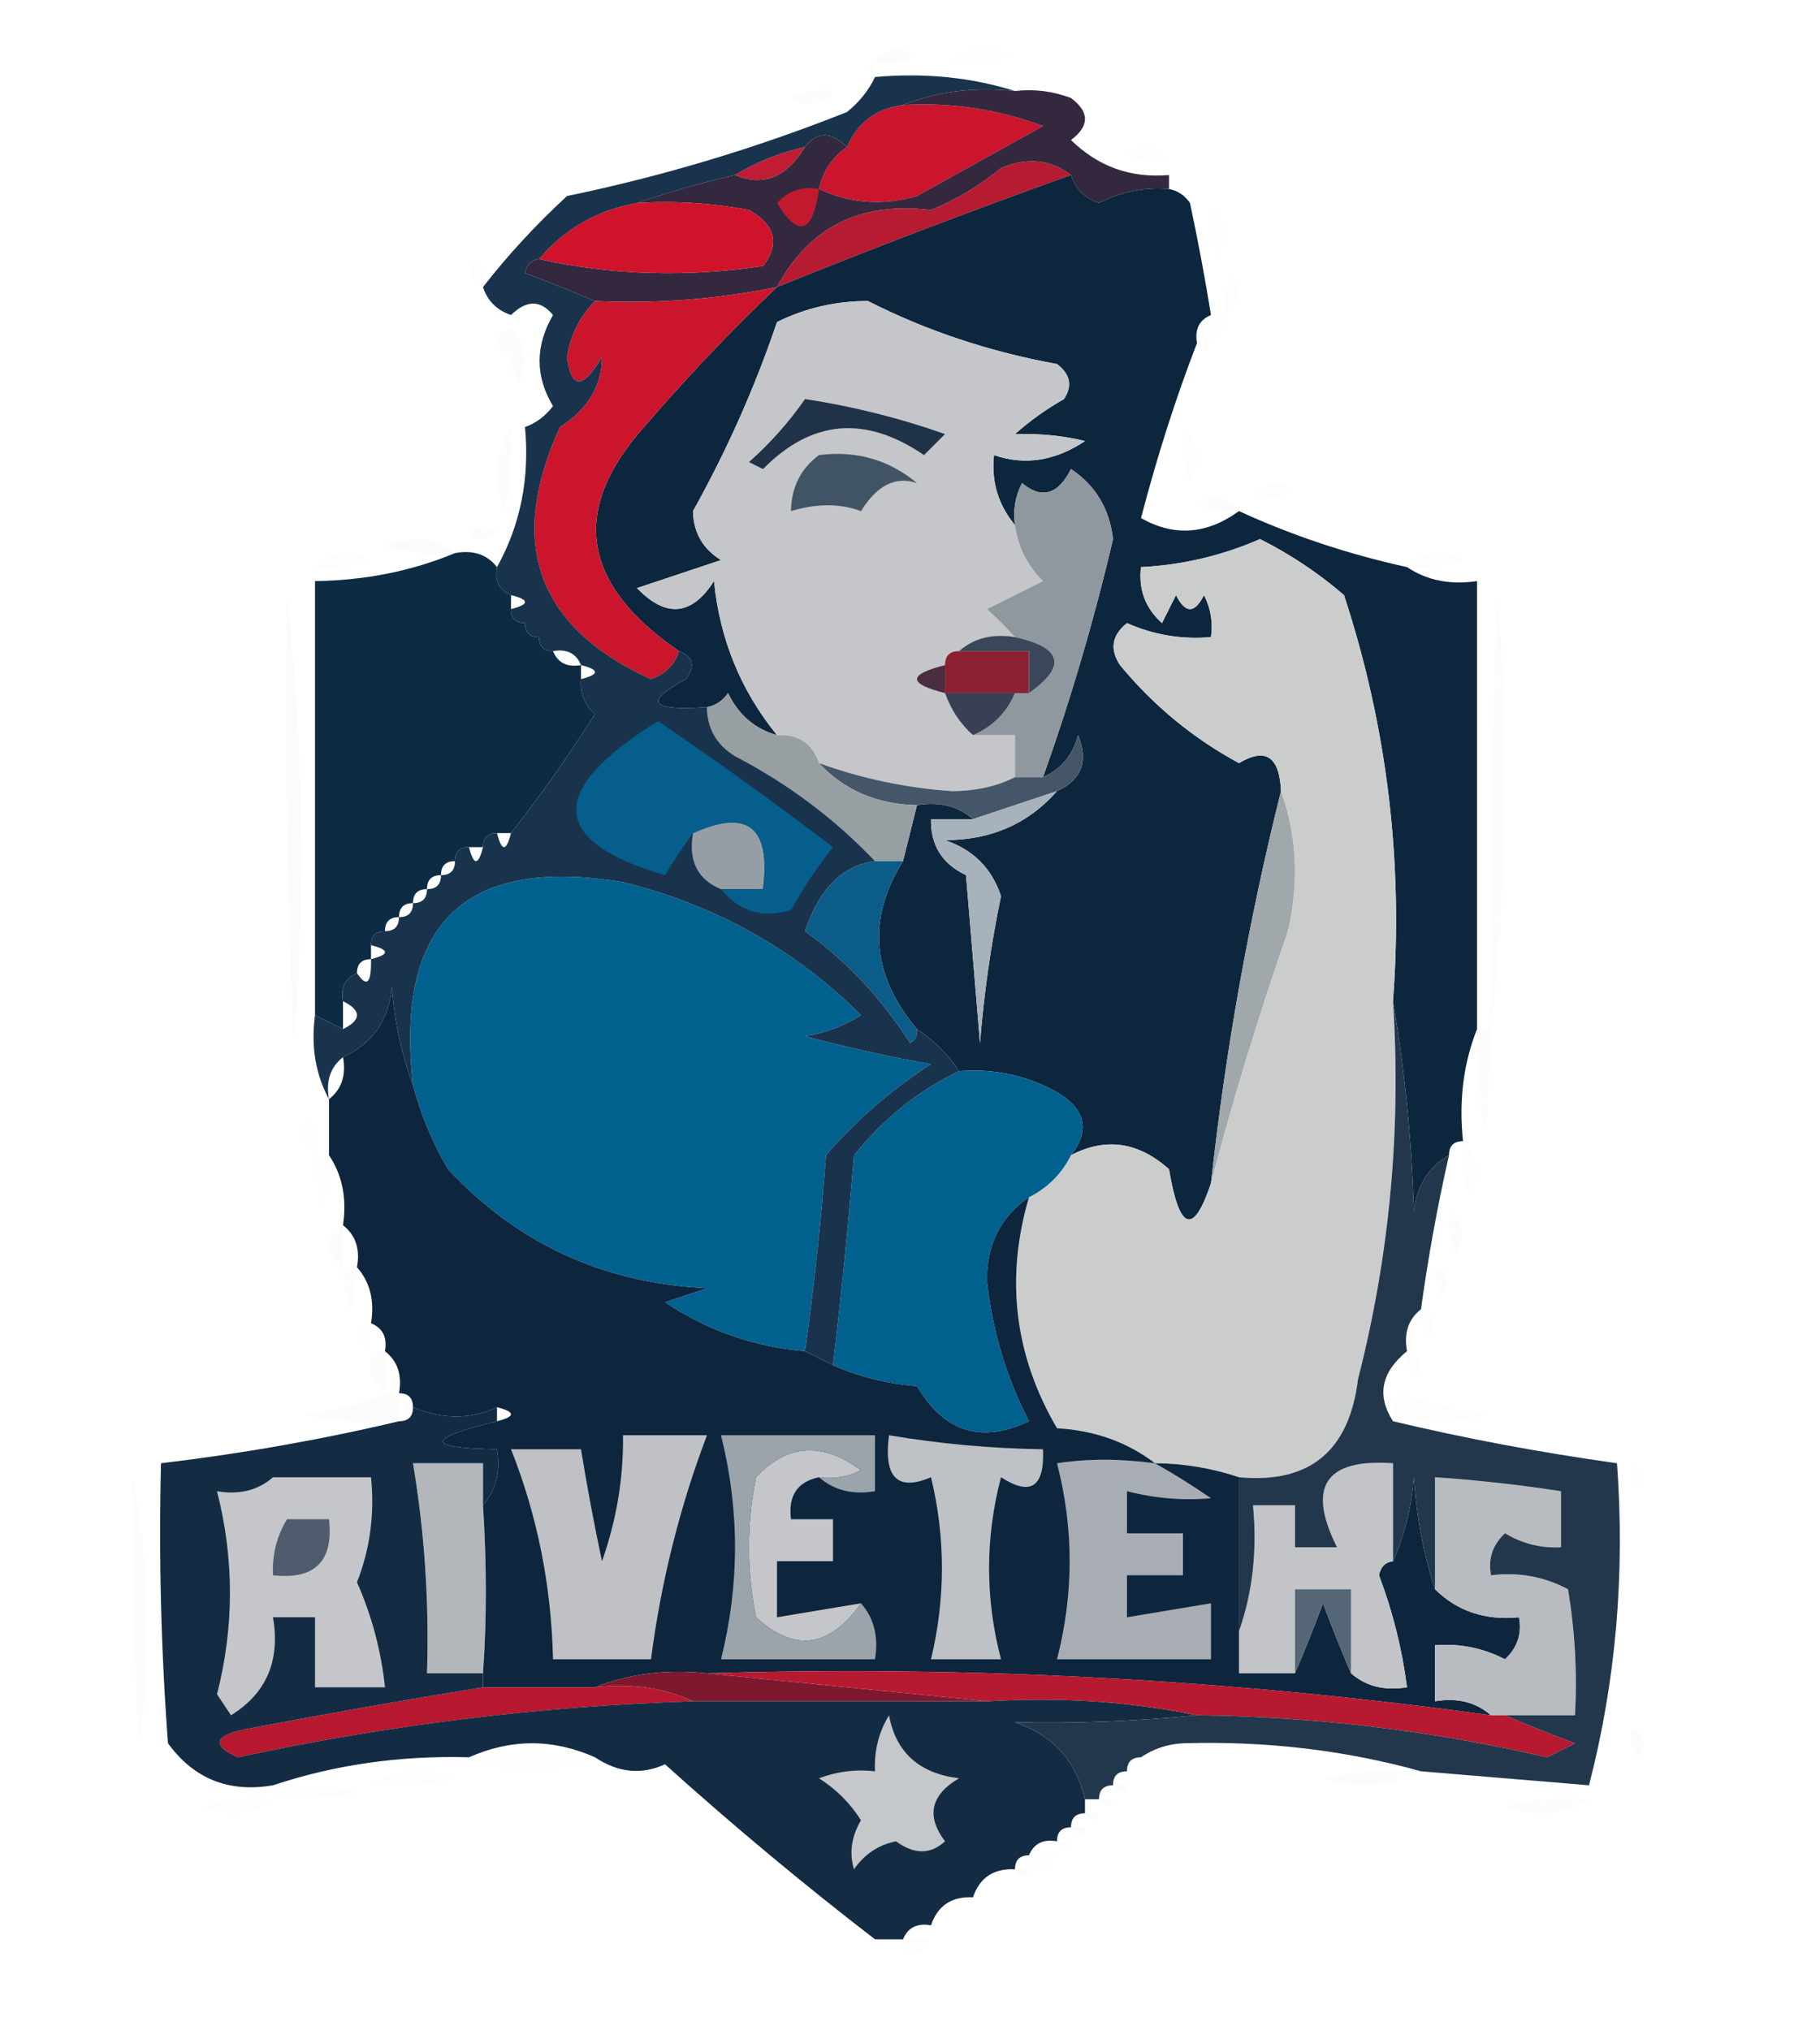 <?xml version="1.0" encoding="UTF-8"?>
<!DOCTYPE svg PUBLIC "-//W3C//DTD SVG 1.1//EN" "http://www.w3.org/Graphics/SVG/1.1/DTD/svg11.dtd">
<svg xmlns="http://www.w3.org/2000/svg" version="1.1" width="130px" height="145px" style="shape-rendering:geometricPrecision; text-rendering:geometricPrecision; image-rendering:optimizeQuality; fill-rule:evenodd; clip-rule:evenodd" xmlns:xlink="http://www.w3.org/1999/xlink">
<g><path style="opacity:0.012" fill="#253d52" d="M 62.5,4.5 C 63.251,3.427 64.251,3.26 65.5,4C 64.552,4.483 63.552,4.649 62.5,4.5 Z"/></g>
<g><path style="opacity:0.004" fill="#263e52" d="M 67.5,4.5 C 68.946,3.387 70.613,3.22 72.5,4C 70.866,4.494 69.199,4.66 67.5,4.5 Z"/></g>
<g><path style="opacity:0.008" fill="#00021e" d="M 62.5,4.5 C 62.5,4.833 62.5,5.167 62.5,5.5C 61.83,5.019 61.83,4.685 62.5,4.5 Z"/></g>
<g><path style="opacity:0.004" fill="#999ca4" d="M 59.5,5.5 C 60.833,6.167 60.833,6.167 59.5,5.5 Z"/></g>
<g><path style="opacity:0.012" fill="#122d43" d="M 59.5,6.5 C 58.749,7.573 57.749,7.74 56.5,7C 57.448,6.517 58.448,6.351 59.5,6.5 Z"/></g>
<g><path style="opacity:1" fill="#ca152c" d="M 64.5,7.5 C 67.941,7.301 71.274,7.801 74.5,9C 71.5,10.667 68.5,12.333 65.5,14C 63.071,14.703 60.737,14.537 58.5,13.5C 58.782,12.222 59.449,11.222 60.5,10.5C 61.262,8.738 62.596,7.738 64.5,7.5 Z"/></g>
<g><path style="opacity:0.008" fill="#07162d" d="M 83.5,11.5 C 82.448,11.649 81.448,11.483 80.5,11C 81.749,10.26 82.749,10.427 83.5,11.5 Z"/></g>
<g><path style="opacity:0.984" fill="#bf1a31" d="M 57.5,10.5 C 56.177,12.682 54.51,13.349 52.5,12.5C 54.05,11.559 55.716,10.893 57.5,10.5 Z"/></g>
<g><path style="opacity:0.008" fill="#032039" d="M 83.5,11.5 C 84.833,12.167 84.833,12.167 83.5,11.5 Z"/></g>
<g><path style="opacity:1" fill="#b71b31" d="M 76.5,12.5 C 69.503,15.007 62.503,17.673 55.5,20.5C 57.79,16.21 61.457,14.376 66.5,15C 68.332,14.252 69.999,13.252 71.5,12C 73.387,11.22 75.054,11.387 76.5,12.5 Z"/></g>
<g><path style="opacity:1" fill="#34283e" d="M 64.5,7.5 C 66.948,6.527 69.615,6.194 72.5,6.5C 73.873,6.343 75.207,6.51 76.5,7C 77.833,8 77.833,9 76.5,10C 78.441,11.903 80.774,12.736 83.5,12.5C 83.5,12.833 83.5,13.167 83.5,13.5C 81.738,13.357 80.071,13.691 78.5,14.5C 77.478,14.145 76.811,13.478 76.5,12.5C 75.054,11.387 73.387,11.22 71.5,12C 69.999,13.252 68.332,14.252 66.5,15C 61.457,14.376 57.79,16.21 55.5,20.5C 51.231,21.373 46.898,21.706 42.5,21.5C 40.958,20.837 39.291,20.17 37.5,19.5C 37.624,18.893 37.957,18.56 38.5,18.5C 43.65,19.651 48.984,19.817 54.5,19C 55.727,17.413 55.394,16.079 53.5,15C 50.854,14.503 48.187,14.336 45.5,14.5C 47.715,13.732 50.048,13.065 52.5,12.5C 54.51,13.349 56.177,12.682 57.5,10.5C 58.348,9.375 59.348,9.375 60.5,10.5C 59.449,11.222 58.782,12.222 58.5,13.5C 60.737,14.537 63.071,14.703 65.5,14C 68.5,12.333 71.5,10.667 74.5,9C 71.274,7.801 67.941,7.301 64.5,7.5 Z"/></g>
<g><path style="opacity:0.998" fill="#0c263d" d="M 76.5,12.5 C 76.811,13.478 77.478,14.145 78.5,14.5C 80.071,13.691 81.738,13.357 83.5,13.5C 84.117,13.611 84.617,13.944 85,14.5C 85.567,17.168 86.067,19.834 86.5,22.5C 85.662,22.842 85.328,23.508 85.5,24.5C 83.986,28.415 82.653,32.582 81.5,37C 83.861,38.338 86.195,38.172 88.5,36.5C 92.288,38.243 96.288,39.577 100.5,40.5C 101.919,41.451 103.585,41.785 105.5,41.5C 105.5,52.167 105.5,62.833 105.5,73.5C 104.527,75.948 104.194,78.615 104.5,81.5C 103.833,81.5 103.5,81.833 103.5,82.5C 102.034,83.347 101.2,84.68 101,86.5C 100.826,81.317 100.326,76.317 99.5,71.5C 100.247,61.558 99.08,51.891 96,42.5C 94.155,40.913 92.155,39.579 90,38.5C 87.276,39.687 84.443,40.353 81.5,40.5C 81.312,42.103 81.812,43.437 83,44.5C 83.333,43.833 83.667,43.167 84,42.5C 84.667,43.833 85.333,43.833 86,42.5C 86.483,43.448 86.65,44.448 86.5,45.5C 84.409,45.682 82.409,45.348 80.5,44.5C 79.417,45.365 79.251,46.365 80,47.5C 82.397,50.4 85.23,52.733 88.5,54.5C 90.396,53.361 91.396,54.027 91.5,56.5C 89.201,65.702 87.534,75.035 86.5,84.5C 85.244,88.256 84.244,87.922 83.5,83.5C 81.308,81.545 78.975,81.212 76.5,82.5C 77.881,80.726 77.548,79.226 75.5,78C 73.323,76.798 70.989,76.298 68.5,76.5C 67.728,75.306 66.728,74.306 65.5,73.5C 62.249,69.63 61.915,65.63 64.5,61.5C 64.833,60.167 65.167,58.833 65.5,57.5C 67.099,57.232 68.432,57.566 69.5,58.5C 68.5,58.5 67.5,58.5 66.5,58.5C 66.461,60.359 67.294,61.692 69,62.5C 69.333,66.5 69.667,70.5 70,74.5C 70.282,70.96 70.782,67.46 71.5,64C 70.846,62.013 69.513,60.68 67.5,60C 70.792,59.996 73.458,58.83 75.5,56.5C 77.273,55.686 77.773,54.352 77,52.5C 76.623,53.942 75.79,54.942 74.5,55.5C 76.484,49.939 78.15,44.272 79.5,38.5C 79.255,36.337 78.255,34.67 76.5,33.5C 75.572,35.335 74.406,35.668 73,34.5C 72.517,35.448 72.35,36.448 72.5,37.5C 71.297,36.057 70.797,34.391 71,32.5C 73.179,33.261 75.346,32.928 77.5,31.5C 75.979,31.12 74.313,30.954 72.5,31C 73.579,30.044 74.745,29.211 76,28.5C 76.617,27.551 76.451,26.718 75.5,26C 70.653,25.114 66.153,23.614 62,21.5C 59.7,21.494 57.534,21.994 55.5,23C 53.931,27.642 51.931,32.142 49.5,36.5C 49.529,38.029 50.196,39.196 51.5,40C 49.5,40.667 47.5,41.333 45.5,42C 47.572,44.148 49.406,43.982 51,41.5C 51.413,45.654 52.913,49.321 55.5,52.5C 53.926,52.063 52.759,51.063 52,49.5C 51.617,50.056 51.117,50.389 50.5,50.5C 46.446,50.789 45.946,50.123 49,48.5C 49.692,47.563 49.525,46.897 48.5,46.5C 41.55,41.755 40.717,36.422 46,30.5C 49.033,26.968 52.2,23.635 55.5,20.5C 62.503,17.673 69.503,15.007 76.5,12.5 Z"/></g>
<g><path style="opacity:1" fill="#c3192f" d="M 58.5,13.5 C 58.048,16.674 57.048,17.008 55.5,14.5C 56.325,13.614 57.325,13.281 58.5,13.5 Z"/></g>
<g><path style="opacity:0.006" fill="#04142b" d="M 86.5,14.5 C 87.598,15.601 87.765,16.934 87,18.5C 86.51,17.207 86.343,15.873 86.5,14.5 Z"/></g>
<g><path style="opacity:1" fill="#ce132b" d="M 45.5,14.5 C 48.187,14.336 50.854,14.503 53.5,15C 55.394,16.079 55.727,17.413 54.5,19C 48.984,19.817 43.65,19.651 38.5,18.5C 40.34,16.331 42.674,14.998 45.5,14.5 Z"/></g>
<g><path style="opacity:0.008" fill="#15263d" d="M 34.5,20.5 C 33.475,20.103 33.308,19.437 34,18.5C 34.464,19.094 34.631,19.761 34.5,20.5 Z"/></g>
<g><path style="opacity:0.01" fill="#374e60" d="M 87.5,22.5 C 87.35,21.448 87.517,20.448 88,19.5C 88.74,20.749 88.573,21.749 87.5,22.5 Z"/></g>
<g><path style="opacity:0.004" fill="#374b5e" d="M 86.5,22.5 C 86.833,22.5 87.167,22.5 87.5,22.5C 87.672,23.492 87.338,24.158 86.5,24.5C 86.5,23.833 86.5,23.167 86.5,22.5 Z"/></g>
<g><path style="opacity:0.004" fill="#566876" d="M 85.5,24.5 C 85.833,24.5 86.167,24.5 86.5,24.5C 86.315,25.17 85.981,25.17 85.5,24.5 Z"/></g>
<g><path style="opacity:0.016" fill="#3c5364" d="M 35.5,24.5 C 35.56,23.957 35.893,23.624 36.5,23.5C 37.614,24.723 37.781,26.056 37,27.5C 36.768,26.262 36.268,25.262 35.5,24.5 Z"/></g>
<g><path style="opacity:0.012" fill="#122e44" d="M 85.5,25.5 C 84.833,26.167 84.833,26.167 85.5,25.5 Z"/></g>
<g><path style="opacity:1" fill="#ca152c" d="M 55.5,20.5 C 52.2,23.635 49.033,26.968 46,30.5C 40.717,36.422 41.55,41.755 48.5,46.5C 48.189,47.478 47.522,48.145 46.5,48.5C 38.367,44.803 36.2,38.803 40,30.5C 41.983,29.234 42.983,27.568 43,25.5C 41.633,27.815 40.799,27.815 40.5,25.5C 40.752,23.927 41.418,22.594 42.5,21.5C 46.898,21.706 51.231,21.373 55.5,20.5 Z"/></g>
<g><path style="opacity:0.004" fill="#000c28" d="M 37.5,30.5 C 36.833,29.167 36.833,29.167 37.5,30.5 Z"/></g>
<g><path style="opacity:0.008" fill="#192130" d="M 84.5,30.5 C 85.598,31.601 85.765,32.934 85,34.5C 84.51,33.207 84.343,31.873 84.5,30.5 Z"/></g>
<g><path style="opacity:0.012" fill="#21394f" d="M 36.5,30.5 C 36.662,32.527 36.495,34.527 36,36.5C 35.211,34.288 35.377,32.288 36.5,30.5 Z"/></g>
<g><path style="opacity:0.008" fill="#2f4558" d="M 89.5,35.5 C 90.251,34.426 91.251,34.26 92.5,35C 91.552,35.483 90.552,35.65 89.5,35.5 Z"/></g>
<g><path style="opacity:0.012" fill="#2a3a4d" d="M 88.5,36.5 C 87.448,36.65 86.448,36.483 85.5,36C 86.749,35.26 87.749,35.426 88.5,36.5 Z"/></g>
<g><path style="opacity:1" fill="#c4c6c9" d="M 72.5,37.5 C 72.703,39.044 73.37,40.378 74.5,41.5C 73.167,42.167 71.833,42.833 70.5,43.5C 71.243,44.182 71.909,44.849 72.5,45.5C 70.901,45.232 69.568,45.566 68.5,46.5C 67.833,46.5 67.5,46.833 67.5,47.5C 64.833,48.167 64.833,48.833 67.5,49.5C 67.932,50.709 68.599,51.709 69.5,52.5C 70.5,52.5 71.5,52.5 72.5,52.5C 72.5,53.5 72.5,54.5 72.5,55.5C 71.207,56.158 69.707,56.492 68,56.5C 64.718,56.269 61.551,55.603 58.5,54.5C 58.027,53.094 57.027,52.427 55.5,52.5C 52.913,49.321 51.413,45.654 51,41.5C 49.406,43.982 47.572,44.148 45.5,42C 47.5,41.333 49.5,40.667 51.5,40C 50.196,39.196 49.529,38.029 49.5,36.5C 51.931,32.142 53.931,27.642 55.5,23C 57.534,21.994 59.7,21.494 62,21.5C 66.153,23.614 70.653,25.114 75.5,26C 76.451,26.718 76.617,27.551 76,28.5C 74.745,29.211 73.579,30.044 72.5,31C 74.313,30.954 75.979,31.12 77.5,31.5C 75.346,32.928 73.179,33.261 71,32.5C 70.797,34.391 71.297,36.057 72.5,37.5 Z"/></g>
<g><path style="opacity:1" fill="#415465" d="M 58.5,32.5 C 61.157,32.162 63.49,32.829 65.5,34.5C 63.981,33.983 62.648,34.65 61.5,36.5C 59.997,35.948 58.331,35.948 56.5,36.5C 56.527,34.801 57.194,33.467 58.5,32.5 Z"/></g>
<g><path style="opacity:1" fill="#1f3248" d="M 57.5,28.5 C 60.899,29.016 64.232,29.85 67.5,31C 67,31.5 66.5,32 66,32.5C 61.802,29.637 57.969,29.971 54.5,33.5C 54.167,33.333 53.833,33.167 53.5,33C 55.041,31.629 56.375,30.129 57.5,28.5 Z"/></g>
<g><path style="opacity:0.012" fill="#344a5c" d="M 33.5,38.5 C 33.897,37.475 34.563,37.308 35.5,38C 34.906,38.464 34.239,38.631 33.5,38.5 Z"/></g>
<g><path style="opacity:1" fill="#8f989e" d="M 74.5,55.5 C 73.833,55.5 73.167,55.5 72.5,55.5C 72.5,54.5 72.5,53.5 72.5,52.5C 71.5,52.5 70.5,52.5 69.5,52.5C 70.9,51.9 71.9,50.9 72.5,49.5C 72.833,49.5 73.167,49.5 73.5,49.5C 76.218,47.577 75.885,46.244 72.5,45.5C 71.909,44.849 71.243,44.182 70.5,43.5C 71.833,42.833 73.167,42.167 74.5,41.5C 73.37,40.378 72.703,39.044 72.5,37.5C 72.35,36.448 72.517,35.448 73,34.5C 74.406,35.668 75.572,35.335 76.5,33.5C 78.255,34.67 79.255,36.337 79.5,38.5C 78.15,44.272 76.484,49.939 74.5,55.5 Z"/></g>
<g><path style="opacity:0.016" fill="#1f3343" d="M 32.5,39.5 C 30.801,39.66 29.134,39.493 27.5,39C 29.387,38.22 31.054,38.387 32.5,39.5 Z"/></g>
<g><path style="opacity:0.008" fill="#1e364b" d="M 22.5,40.5 C 23.601,39.402 24.934,39.235 26.5,40C 25.207,40.49 23.873,40.657 22.5,40.5 Z"/></g>
<g><path style="opacity:0.008" fill="#233849" d="M 100.5,40.5 C 101.601,39.402 102.934,39.235 104.5,40C 103.207,40.49 101.873,40.657 100.5,40.5 Z"/></g>
<g><path style="opacity:0.963" fill="#05243c" d="M 32.5,39.5 C 33.791,39.263 34.791,39.596 35.5,40.5C 35.328,41.492 35.662,42.158 36.5,42.5C 36.5,42.833 36.5,43.167 36.5,43.5C 36.5,44.167 36.833,44.5 37.5,44.5C 37.5,45.167 37.833,45.5 38.5,45.5C 38.5,46.167 38.833,46.5 39.5,46.5C 39.842,47.338 40.508,47.672 41.5,47.5C 41.5,47.833 41.5,48.167 41.5,48.5C 41.414,49.496 41.748,50.329 42.5,51C 40.601,53.988 38.601,56.821 36.5,59.5C 36.167,59.5 35.833,59.5 35.5,59.5C 34.833,59.5 34.5,59.833 34.5,60.5C 34.167,60.5 33.833,60.5 33.5,60.5C 32.833,60.5 32.5,60.833 32.5,61.5C 31.833,61.5 31.5,61.833 31.5,62.5C 30.833,62.5 30.5,62.833 30.5,63.5C 29.833,63.5 29.5,63.833 29.5,64.5C 28.833,64.5 28.5,64.833 28.5,65.5C 27.833,65.5 27.5,65.833 27.5,66.5C 26.833,66.5 26.5,66.833 26.5,67.5C 26.5,67.833 26.5,68.167 26.5,68.5C 25.833,68.5 25.5,68.833 25.5,69.5C 24.662,69.842 24.328,70.508 24.5,71.5C 24.5,72.167 24.5,72.833 24.5,73.5C 23.833,73.167 23.167,72.833 22.5,72.5C 22.5,62.167 22.5,51.833 22.5,41.5C 26.078,41.451 29.412,40.785 32.5,39.5 Z"/></g>
<g><path style="opacity:0.012" fill="#0f2940" d="M 106.5,73.5 C 106.334,63.161 106.5,52.828 107,42.5C 107.825,53.008 107.659,63.342 106.5,73.5 Z"/></g>
<g><path style="opacity:0.016" fill="#07253c" d="M 20.5,42.5 C 21.659,52.992 21.826,63.659 21,74.5C 20.5,63.839 20.334,53.172 20.5,42.5 Z"/></g>
<g><path style="opacity:1" fill="#8c2134" d="M 68.5,46.5 C 70.167,46.5 71.833,46.5 73.5,46.5C 73.5,47.5 73.5,48.5 73.5,49.5C 73.167,49.5 72.833,49.5 72.5,49.5C 70.833,49.5 69.167,49.5 67.5,49.5C 67.5,48.833 67.5,48.167 67.5,47.5C 67.5,46.833 67.833,46.5 68.5,46.5 Z"/></g>
<g><path style="opacity:1" fill="#3a4659" d="M 68.5,46.5 C 69.568,45.566 70.901,45.232 72.5,45.5C 75.885,46.244 76.218,47.577 73.5,49.5C 73.5,48.5 73.5,47.5 73.5,46.5C 71.833,46.5 70.167,46.5 68.5,46.5 Z"/></g>
<g><path style="opacity:1" fill="#4c2d40" d="M 67.5,47.5 C 67.5,48.167 67.5,48.833 67.5,49.5C 64.833,48.833 64.833,48.167 67.5,47.5 Z"/></g>
<g><path style="opacity:1" fill="#3a4054" d="M 67.5,49.5 C 69.167,49.5 70.833,49.5 72.5,49.5C 71.9,50.9 70.9,51.9 69.5,52.5C 68.599,51.709 67.932,50.709 67.5,49.5 Z"/></g>
<g><path style="opacity:1" fill="#445668" d="M 75.5,56.5 C 73.5,57.167 71.5,57.833 69.5,58.5C 68.432,57.566 67.099,57.232 65.5,57.5C 62.654,57.448 60.32,56.448 58.5,54.5C 61.551,55.603 64.718,56.269 68,56.5C 69.707,56.492 71.207,56.158 72.5,55.5C 73.167,55.5 73.833,55.5 74.5,55.5C 75.79,54.942 76.623,53.942 77,52.5C 77.773,54.352 77.273,55.686 75.5,56.5 Z"/></g>
<g><path style="opacity:1" fill="#979fa3" d="M 55.5,52.5 C 57.027,52.427 58.027,53.094 58.5,54.5C 60.32,56.448 62.654,57.448 65.5,57.5C 65.167,58.833 64.833,60.167 64.5,61.5C 63.833,61.5 63.167,61.5 62.5,61.5C 59.634,58.479 56.3,55.979 52.5,54C 51.177,53.184 50.511,52.017 50.5,50.5C 51.117,50.389 51.617,50.056 52,49.5C 52.759,51.063 53.926,52.063 55.5,52.5 Z"/></g>
<g><path style="opacity:1" fill="#a8b2ba" d="M 75.5,56.5 C 73.458,58.83 70.792,59.996 67.5,60C 69.513,60.68 70.846,62.013 71.5,64C 70.782,67.46 70.282,70.96 70,74.5C 69.667,70.5 69.333,66.5 69,62.5C 67.294,61.692 66.461,60.359 66.5,58.5C 67.5,58.5 68.5,58.5 69.5,58.5C 71.5,57.833 73.5,57.167 75.5,56.5 Z"/></g>
<g><path style="opacity:1" fill="#00618f" d="M 57.5,96.5 C 53.895,96.201 50.561,95.035 47.5,93C 48.5,92.667 49.5,92.333 50.5,92C 43.124,91.659 36.957,88.825 32,83.5C 30.878,81.593 30.045,79.593 29.5,77.5C 28.207,65.957 33.208,61.124 44.5,63C 51.108,64.634 56.775,67.8 61.5,72.5C 60.271,73.281 58.938,73.781 57.5,74C 60.471,74.794 63.471,75.461 66.5,76C 63.705,77.793 61.205,79.96 59,82.5C 58.649,87.198 58.149,91.864 57.5,96.5 Z"/></g>
<g><path style="opacity:1" fill="#0b5c88" d="M 62.5,61.5 C 63.167,61.5 63.833,61.5 64.5,61.5C 61.915,65.63 62.249,69.63 65.5,73.5C 65.565,73.938 65.399,74.272 65,74.5C 62.994,71.328 60.494,68.662 57.5,66.5C 58.514,63.469 60.181,61.803 62.5,61.5 Z"/></g>
<g><path style="opacity:1" fill="#a1a8ab" d="M 91.5,56.5 C 92.641,59.64 92.808,62.973 92,66.5C 89.861,72.669 88.028,78.669 86.5,84.5C 87.534,75.035 89.201,65.702 91.5,56.5 Z"/></g>
<g><path style="opacity:1" fill="#cbcdcd" d="M 99.5,71.5 C 100.093,80.663 99.26,89.663 97,98.5C 96.372,103.635 93.539,105.968 88.5,105.5C 86.565,104.85 84.565,104.517 82.5,104.5C 80.524,102.989 78.191,102.156 75.5,102C 72.459,96.799 71.792,91.299 73.5,85.5C 74.833,84.833 75.833,83.833 76.5,82.5C 78.975,81.212 81.308,81.545 83.5,83.5C 84.244,87.922 85.244,88.256 86.5,84.5C 88.028,78.669 89.861,72.669 92,66.5C 92.808,62.973 92.641,59.64 91.5,56.5C 91.396,54.027 90.396,53.361 88.5,54.5C 85.23,52.733 82.397,50.4 80,47.5C 79.251,46.365 79.417,45.365 80.5,44.5C 82.409,45.348 84.409,45.682 86.5,45.5C 86.65,44.448 86.483,43.448 86,42.5C 85.333,43.833 84.667,43.833 84,42.5C 83.667,43.167 83.333,43.833 83,44.5C 81.812,43.437 81.312,42.103 81.5,40.5C 84.443,40.353 87.276,39.687 90,38.5C 92.155,39.579 94.155,40.913 96,42.5C 99.08,51.891 100.247,61.558 99.5,71.5 Z"/></g>
<g><path style="opacity:0.012" fill="#16263a" d="M 105.5,73.5 C 105.833,73.5 106.167,73.5 106.5,73.5C 106.167,82.833 105.833,82.833 105.5,73.5 Z"/></g>
<g><path style="opacity:1" fill="#00608e" d="M 68.5,76.5 C 70.989,76.298 73.323,76.798 75.5,78C 77.548,79.226 77.881,80.726 76.5,82.5C 75.833,83.833 74.833,84.833 73.5,85.5C 71.467,86.898 70.467,88.898 70.5,91.5C 70.882,95.028 71.882,98.361 73.5,101.5C 70.119,103.12 67.453,102.287 65.5,99C 63.292,98.809 61.292,98.309 59.5,97.5C 60.089,92.519 60.589,87.519 61,82.5C 63.114,79.879 65.614,77.879 68.5,76.5 Z"/></g>
<g><path style="opacity:0.004" fill="#435567" d="M 22.5,82.5 C 21.427,81.749 21.26,80.749 22,79.5C 22.483,80.448 22.649,81.448 22.5,82.5 Z"/></g>
<g><path style="opacity:0.008" fill="#1a2839" d="M 104.5,81.5 C 105.598,82.601 105.765,83.934 105,85.5C 104.51,84.207 104.343,82.873 104.5,81.5 Z"/></g>
<g><path style="opacity:1" fill="#19334c" d="M 62.5,5.5 C 66.042,5.187 69.375,5.521 72.5,6.5C 69.615,6.194 66.948,6.527 64.5,7.5C 62.596,7.738 61.262,8.738 60.5,10.5C 59.348,9.375 58.348,9.375 57.5,10.5C 55.716,10.893 54.05,11.559 52.5,12.5C 50.048,13.065 47.715,13.732 45.5,14.5C 42.674,14.998 40.34,16.331 38.5,18.5C 37.957,18.56 37.624,18.893 37.5,19.5C 39.291,20.17 40.958,20.837 42.5,21.5C 41.418,22.594 40.752,23.927 40.5,25.5C 40.799,27.815 41.633,27.815 43,25.5C 42.983,27.568 41.983,29.234 40,30.5C 36.2,38.803 38.367,44.803 46.5,48.5C 47.522,48.145 48.189,47.478 48.5,46.5C 49.525,46.897 49.692,47.563 49,48.5C 45.946,50.123 46.446,50.789 50.5,50.5C 50.511,52.017 51.177,53.184 52.5,54C 56.3,55.979 59.634,58.479 62.5,61.5C 60.181,61.803 58.514,63.469 57.5,66.5C 60.494,68.662 62.994,71.328 65,74.5C 65.399,74.272 65.565,73.938 65.5,73.5C 66.728,74.306 67.728,75.306 68.5,76.5C 65.614,77.879 63.114,79.879 61,82.5C 60.589,87.519 60.089,92.519 59.5,97.5C 58.833,97.167 58.167,96.833 57.5,96.5C 58.149,91.864 58.649,87.198 59,82.5C 61.205,79.96 63.705,77.793 66.5,76C 63.471,75.461 60.471,74.794 57.5,74C 58.938,73.781 60.271,73.281 61.5,72.5C 56.775,67.8 51.108,64.634 44.5,63C 33.208,61.124 28.207,65.957 29.5,77.5C 28.686,75.369 28.186,73.036 28,70.5C 27.743,72.906 26.576,74.573 24.5,75.5C 23.596,76.209 23.263,77.209 23.5,78.5C 22.539,76.735 22.205,74.735 22.5,72.5C 23.167,72.833 23.833,73.167 24.5,73.5C 25.833,72.833 25.833,72.167 24.5,71.5C 24.328,70.508 24.662,69.842 25.5,69.5C 26.206,70.557 26.539,70.224 26.5,68.5C 27.833,68.167 27.833,67.833 26.5,67.5C 26.5,66.833 26.833,66.5 27.5,66.5C 28.167,66.5 28.5,66.167 28.5,65.5C 29.167,65.5 29.5,65.167 29.5,64.5C 30.167,64.5 30.5,64.167 30.5,63.5C 31.167,63.5 31.5,63.167 31.5,62.5C 32.167,62.5 32.5,62.167 32.5,61.5C 32.5,60.833 32.833,60.5 33.5,60.5C 33.833,61.833 34.167,61.833 34.5,60.5C 34.5,59.833 34.833,59.5 35.5,59.5C 35.833,60.833 36.167,60.833 36.5,59.5C 38.601,56.821 40.601,53.988 42.5,51C 41.748,50.329 41.414,49.496 41.5,48.5C 42.833,48.167 42.833,47.833 41.5,47.5C 41.158,46.662 40.492,46.328 39.5,46.5C 38.833,46.5 38.5,46.167 38.5,45.5C 37.833,45.5 37.5,45.167 37.5,44.5C 36.833,44.5 36.5,44.167 36.5,43.5C 37.833,43.167 37.833,42.833 36.5,42.5C 35.662,42.158 35.328,41.492 35.5,40.5C 37.175,37.493 37.841,34.16 37.5,30.5C 38.289,30.217 38.956,29.717 39.5,29C 38.22,26.868 38.22,24.702 39.5,22.5C 38.609,21.41 37.609,21.41 36.5,22.5C 35.478,22.145 34.811,21.478 34.5,20.5C 36.266,18.229 38.266,16.063 40.5,14C 47.333,12.585 53.999,10.585 60.5,8C 61.38,7.292 62.047,6.458 62.5,5.5 Z"/></g>
<g><path style="opacity:1" fill="#969ea5" d="M 51.5,63.5 C 49.824,62.817 49.157,61.483 49.5,59.5C 53.411,57.732 55.078,59.065 54.5,63.5C 53.5,63.5 52.5,63.5 51.5,63.5 Z"/></g>
<g><path style="opacity:0.999" fill="#055e8b" d="M 51.5,63.5 C 52.5,63.5 53.5,63.5 54.5,63.5C 55.078,59.065 53.411,57.732 49.5,59.5C 48.842,60.398 48.176,61.398 47.5,62.5C 39.219,60.098 39.052,56.431 47,51.5C 51.238,54.372 55.404,57.372 59.5,60.5C 58.376,61.914 57.376,63.414 56.5,65C 54.465,65.599 52.798,65.099 51.5,63.5 Z"/></g>
<g><path style="opacity:0.004" fill="#182e41" d="M 22.5,82.5 C 22.833,82.5 23.167,82.5 23.5,82.5C 23.167,87.833 22.833,87.833 22.5,82.5 Z"/></g>
<g><path style="opacity:0.012" fill="#142940" d="M 103.5,86.5 C 104.573,87.251 104.74,88.251 104,89.5C 103.517,88.552 103.351,87.552 103.5,86.5 Z"/></g>
<g><path style="opacity:0.012" fill="#1c3043" d="M 24.5,87.5 C 24.5,88.5 24.5,89.5 24.5,90.5C 23.167,89.5 23.167,88.5 24.5,87.5 Z"/></g>
<g><path style="opacity:0.012" fill="#162737" d="M 24.5,90.5 C 24.833,90.5 25.167,90.5 25.5,90.5C 25.167,94.5 24.833,94.5 24.5,90.5 Z"/></g>
<g><path style="opacity:0.012" fill="#1c2f45" d="M 102.5,90.5 C 103.525,90.897 103.692,91.563 103,92.5C 102.536,91.906 102.369,91.239 102.5,90.5 Z"/></g>
<g><path style="opacity:0.008" fill="#182734" d="M 101.5,93.5 C 102.525,93.897 102.692,94.563 102,95.5C 101.536,94.906 101.369,94.239 101.5,93.5 Z"/></g>
<g><path style="opacity:0.008" fill="#1f384e" d="M 26.5,94.5 C 26.5,95.167 26.5,95.833 26.5,96.5C 25.167,95.833 25.167,95.167 26.5,94.5 Z"/></g>
<g><path style="opacity:0.012" fill="#263644" d="M 26.5,96.5 C 26.833,96.5 27.167,96.5 27.5,96.5C 27.5,97.5 27.5,98.5 27.5,99.5C 26.596,98.791 26.263,97.791 26.5,96.5 Z"/></g>
<g><path style="opacity:0.008" fill="#202f40" d="M 100.5,96.5 C 101.525,96.897 101.692,97.563 101,98.5C 100.536,97.906 100.369,97.239 100.5,96.5 Z"/></g>
<g><path style="opacity:0.012" fill="#1d3243" d="M 27.5,99.5 C 27.833,99.5 28.167,99.5 28.5,99.5C 28.5,100.167 28.5,100.833 28.5,101.5C 26.143,101.663 23.81,101.497 21.5,101C 23.708,100.809 25.708,100.309 27.5,99.5 Z"/></g>
<g><path style="opacity:0.008" fill="#253d51" d="M 99.5,101.5 C 99.369,100.761 99.536,100.094 100,99.5C 102.069,100.264 104.236,100.764 106.5,101C 104.19,101.497 101.857,101.663 99.5,101.5 Z"/></g>
<g><path style="opacity:0.004" fill="#223b4f" d="M 116.5,104.5 C 115.833,103.167 115.833,103.167 116.5,104.5 Z"/></g>
<g><path style="opacity:0.004" fill="#12181e" d="M 116.5,104.5 C 117.525,104.897 117.692,105.563 117,106.5C 116.536,105.906 116.369,105.239 116.5,104.5 Z"/></g>
<g><path style="opacity:1" fill="#b3b7bc" d="M 34.5,107.5 C 34.772,111.723 34.772,115.723 34.5,119.5C 33.167,119.5 31.833,119.5 30.5,119.5C 30.663,114.453 30.329,109.453 29.5,104.5C 31.167,104.5 32.833,104.5 34.5,104.5C 34.5,105.5 34.5,106.5 34.5,107.5 Z"/></g>
<g><path style="opacity:1" fill="#0d253d" d="M 29.5,77.5 C 30.045,79.593 30.878,81.593 32,83.5C 36.957,88.825 43.124,91.659 50.5,92C 49.5,92.333 48.5,92.667 47.5,93C 50.561,95.035 53.895,96.201 57.5,96.5C 58.167,96.833 58.833,97.167 59.5,97.5C 61.292,98.309 63.292,98.809 65.5,99C 67.453,102.287 70.119,103.12 73.5,101.5C 71.882,98.361 70.882,95.028 70.5,91.5C 70.467,88.898 71.467,86.898 73.5,85.5C 71.792,91.299 72.459,96.799 75.5,102C 78.191,102.156 80.524,102.989 82.5,104.5C 84.565,104.517 86.565,104.85 88.5,105.5C 88.5,109.167 88.5,112.833 88.5,116.5C 88.5,117.5 88.5,118.5 88.5,119.5C 89.833,119.5 91.167,119.5 92.5,119.5C 93.163,117.958 93.83,116.291 94.5,114.5C 95.17,116.291 95.837,117.958 96.5,119.5C 97.568,120.434 98.901,120.768 100.5,120.5C 100.149,117.762 99.482,115.096 98.5,112.5C 98.624,111.893 98.957,111.56 99.5,111.5C 100.309,109.708 100.809,107.708 101,105.5C 101.183,108.365 101.683,111.031 102.5,113.5C 104.102,115.074 106.102,115.741 108.5,115.5C 108.719,116.675 108.386,117.675 107.5,118.5C 105.929,117.691 104.262,117.357 102.5,117.5C 102.5,118.833 102.5,120.167 102.5,121.5C 104.099,121.232 105.432,121.566 106.5,122.5C 87.93,119.934 69.264,118.934 50.5,119.5C 47.615,119.194 44.948,119.527 42.5,120.5C 39.833,120.5 37.167,120.5 34.5,120.5C 34.5,120.167 34.5,119.833 34.5,119.5C 34.772,115.723 34.772,111.723 34.5,107.5C 35.434,106.432 35.768,105.099 35.5,103.5C 30.36,103.416 30.36,102.75 35.5,101.5C 36.833,101.167 36.833,100.833 35.5,100.5C 33.611,101.38 31.611,101.38 29.5,100.5C 29.5,99.833 29.167,99.5 28.5,99.5C 28.737,98.209 28.404,97.209 27.5,96.5C 27.672,95.508 27.338,94.842 26.5,94.5C 26.768,92.901 26.434,91.568 25.5,90.5C 25.737,89.209 25.404,88.209 24.5,87.5C 24.785,85.585 24.451,83.919 23.5,82.5C 23.5,81.167 23.5,79.833 23.5,78.5C 24.404,77.791 24.737,76.791 24.5,75.5C 26.576,74.573 27.743,72.906 28,70.5C 28.186,73.036 28.686,75.369 29.5,77.5 Z"/></g>
<g><path style="opacity:1" fill="#c4c6c9" d="M 58.5,105.5 C 56.952,105.821 56.285,106.821 56.5,108.5C 57.5,108.5 58.5,108.5 59.5,108.5C 59.5,109.5 59.5,110.5 59.5,111.5C 58.167,111.5 56.833,111.5 55.5,111.5C 55.5,112.833 55.5,114.167 55.5,115.5C 57.5,115.167 59.5,114.833 61.5,114.5C 59.258,117.684 56.758,118.017 54,115.5C 53.333,112.167 53.333,108.833 54,105.5C 56.227,103.121 58.727,102.954 61.5,105C 60.552,105.483 59.552,105.649 58.5,105.5 Z"/></g>
<g><path style="opacity:1" fill="#9ba4ab" d="M 58.5,105.5 C 59.552,105.649 60.552,105.483 61.5,105C 58.727,102.954 56.227,103.121 54,105.5C 53.333,108.833 53.333,112.167 54,115.5C 56.758,118.017 59.258,117.684 61.5,114.5C 62.434,115.568 62.768,116.901 62.5,118.5C 58.833,118.5 55.167,118.5 51.5,118.5C 52.833,113.167 52.833,107.833 51.5,102.5C 55.167,102.5 58.833,102.5 62.5,102.5C 62.5,103.833 62.5,105.167 62.5,106.5C 60.901,106.768 59.568,106.434 58.5,105.5 Z"/></g>
<g><path style="opacity:0.012" fill="#06243b" d="M 9.5,105.5 C 10.653,111.653 10.82,117.986 10,124.5C 9.5,118.175 9.334,111.842 9.5,105.5 Z"/></g>
<g><path style="opacity:1" fill="#bec1c5" d="M 63.5,102.5 C 67.135,103.114 70.802,103.448 74.5,103.5C 74.62,106.205 73.62,106.872 71.5,105.5C 70.366,109.831 70.366,114.164 71.5,118.5C 69.833,118.5 68.167,118.5 66.5,118.5C 67.54,114.151 67.54,109.818 66.5,105.5C 64.105,106.523 63.105,105.523 63.5,102.5 Z"/></g>
<g><path style="opacity:1" fill="#c2c4c7" d="M 99.5,111.5 C 98.957,111.56 98.624,111.893 98.5,112.5C 99.482,115.096 100.149,117.762 100.5,120.5C 98.901,120.768 97.568,120.434 96.5,119.5C 96.5,117.5 96.5,115.5 96.5,113.5C 95.167,113.5 93.833,113.5 92.5,113.5C 92.5,115.5 92.5,117.5 92.5,119.5C 91.167,119.5 89.833,119.5 88.5,119.5C 88.5,118.5 88.5,117.5 88.5,116.5C 89.477,113.713 89.81,110.713 89.5,107.5C 90.5,107.5 91.5,107.5 92.5,107.5C 92.5,108.5 92.5,109.5 92.5,110.5C 93.5,110.5 94.5,110.5 95.5,110.5C 93.335,106.162 94.669,104.162 99.5,104.5C 99.5,106.833 99.5,109.167 99.5,111.5 Z"/></g>
<g><path style="opacity:1" fill="#bfc1c5" d="M 44.5,102.5 C 46.5,102.5 48.5,102.5 50.5,102.5C 48.553,107.623 47.219,112.957 46.5,118.5C 44.167,118.5 41.833,118.5 39.5,118.5C 39.383,113.248 38.383,108.248 36.5,103.5C 38.167,103.5 39.833,103.5 41.5,103.5C 41.933,106.166 42.433,108.832 43,111.5C 44.042,108.536 44.542,105.536 44.5,102.5 Z"/></g>
<g><path style="opacity:1" fill="#a7adb3" d="M 82.5,104.5 C 83.808,105.232 85.142,106.066 86.5,107C 84.512,107.18 82.512,107.014 80.5,106.5C 80.5,107.5 80.5,108.5 80.5,109.5C 81.833,109.5 83.167,109.5 84.5,109.5C 84.5,110.5 84.5,111.5 84.5,112.5C 83.167,112.5 81.833,112.5 80.5,112.5C 80.5,113.5 80.5,114.5 80.5,115.5C 82.5,115.167 84.5,114.833 86.5,114.5C 86.5,115.833 86.5,117.167 86.5,118.5C 82.833,118.5 79.167,118.5 75.5,118.5C 76.703,113.818 76.703,109.151 75.5,104.5C 77.655,104.162 79.989,104.162 82.5,104.5 Z"/></g>
<g><path style="opacity:1" fill="#556776" d="M 96.5,119.5 C 95.837,117.958 95.17,116.291 94.5,114.5C 93.83,116.291 93.163,117.958 92.5,119.5C 92.5,117.5 92.5,115.5 92.5,113.5C 93.833,113.5 95.167,113.5 96.5,113.5C 96.5,115.5 96.5,117.5 96.5,119.5 Z"/></g>
<g><path style="opacity:1" fill="#7e182f" d="M 42.5,120.5 C 44.948,119.527 47.615,119.194 50.5,119.5C 57.167,120.167 63.833,120.833 70.5,121.5C 63.5,121.5 56.5,121.5 49.5,121.5C 47.393,120.532 45.059,120.198 42.5,120.5 Z"/></g>
<g><path style="opacity:1" fill="#b8bcc0" d="M 107.5,122.5 C 107.167,122.5 106.833,122.5 106.5,122.5C 105.432,121.566 104.099,121.232 102.5,121.5C 102.5,120.167 102.5,118.833 102.5,117.5C 104.262,117.357 105.929,117.691 107.5,118.5C 108.386,117.675 108.719,116.675 108.5,115.5C 106.102,115.741 104.102,115.074 102.5,113.5C 102.5,110.833 102.5,108.167 102.5,105.5C 105.518,105.704 108.518,106.037 111.5,106.5C 111.5,107.833 111.5,109.167 111.5,110.5C 110.07,110.579 108.736,110.246 107.5,109.5C 106.614,110.325 106.281,111.325 106.5,112.5C 108.467,112.261 110.301,112.594 112,113.5C 112.498,116.482 112.665,119.482 112.5,122.5C 110.833,122.5 109.167,122.5 107.5,122.5 Z"/></g>
<g><path style="opacity:0.988" fill="#b6152d" d="M 34.5,120.5 C 37.167,120.5 39.833,120.5 42.5,120.5C 45.059,120.198 47.393,120.532 49.5,121.5C 38.545,121.851 27.712,123.184 17,125.5C 15.102,124.648 15.269,123.981 17.5,123.5C 23.199,122.415 28.865,121.415 34.5,120.5 Z"/></g>
<g><path style="opacity:0.987" fill="#122a41" d="M 29.5,100.5 C 31.611,101.38 33.611,101.38 35.5,100.5C 35.5,100.833 35.5,101.167 35.5,101.5C 30.36,102.75 30.36,103.416 35.5,103.5C 35.768,105.099 35.434,106.432 34.5,107.5C 34.5,106.5 34.5,105.5 34.5,104.5C 32.833,104.5 31.167,104.5 29.5,104.5C 30.329,109.453 30.663,114.453 30.5,119.5C 31.833,119.5 33.167,119.5 34.5,119.5C 34.5,119.833 34.5,120.167 34.5,120.5C 28.865,121.415 23.199,122.415 17.5,123.5C 15.269,123.981 15.102,124.648 17,125.5C 27.712,123.184 38.545,121.851 49.5,121.5C 56.5,121.5 63.5,121.5 70.5,121.5C 75.695,121.179 80.695,121.513 85.5,122.5C 81.061,122.932 76.728,123.099 72.5,123C 75.202,123.912 76.869,125.746 77.5,128.5C 77.5,128.833 77.5,129.167 77.5,129.5C 76.833,129.5 76.5,129.833 76.5,130.5C 75.833,130.5 75.5,130.833 75.5,131.5C 74.508,131.328 73.842,131.662 73.5,132.5C 72.833,132.5 72.5,132.833 72.5,133.5C 70.973,133.427 69.973,134.094 69.5,135.5C 67.973,135.427 66.973,136.094 66.5,137.5C 65.508,137.328 64.842,137.662 64.5,138.5C 63.833,138.5 63.167,138.5 62.5,138.5C 57.398,134.574 52.398,130.408 47.5,126C 45.82,126.771 44.153,126.605 42.5,125.5C 39.5,124.167 36.5,124.167 33.5,125.5C 28.586,125.362 23.919,126.028 19.5,127.5C 16.348,128.041 13.848,127.041 12,124.5C 11.5,117.842 11.334,111.175 11.5,104.5C 17.349,103.804 23.016,102.804 28.5,101.5C 29.167,101.5 29.5,101.167 29.5,100.5 Z"/></g>
<g><path style="opacity:1" fill="#c4c6c9" d="M 19.5,105.5 C 21.833,105.5 24.167,105.5 26.5,105.5C 26.768,108.119 26.435,110.619 25.5,113C 26.554,115.382 27.221,117.882 27.5,120.5C 25.833,120.5 24.167,120.5 22.5,120.5C 22.5,118.833 22.5,117.167 22.5,115.5C 21.5,115.5 20.5,115.5 19.5,115.5C 20.029,118.604 19.029,120.937 16.5,122.5C 16.167,122 15.833,121.5 15.5,121C 16.734,116.169 16.734,111.336 15.5,106.5C 17.099,106.768 18.432,106.434 19.5,105.5 Z"/></g>
<g><path style="opacity:1" fill="#4f5c6d" d="M 20.5,108.5 C 21.5,108.5 22.5,108.5 23.5,108.5C 23.833,111.5 22.5,112.833 19.5,112.5C 19.433,111.041 19.766,109.708 20.5,108.5 Z"/></g>
<g><path style="opacity:0.984" fill="#b5162d" d="M 50.5,119.5 C 69.264,118.934 87.93,119.934 106.5,122.5C 106.833,122.5 107.167,122.5 107.5,122.5C 109.042,123.163 110.709,123.83 112.5,124.5C 111.833,124.833 111.167,125.167 110.5,125.5C 102.273,123.597 93.94,122.597 85.5,122.5C 80.695,121.513 75.695,121.179 70.5,121.5C 63.833,120.833 57.167,120.167 50.5,119.5 Z"/></g>
<g><path style="opacity:0.016" fill="#1c2936" d="M 116.5,123.5 C 117.525,123.897 117.692,124.563 117,125.5C 116.536,124.906 116.369,124.239 116.5,123.5 Z"/></g>
<g><path style="opacity:0.004" fill="#2e3d51" d="M 33.5,125.5 C 36.5,125.5 39.5,125.5 42.5,125.5C 39.5,126.833 36.5,126.833 33.5,125.5 Z"/></g>
<g><path style="opacity:1" fill="#22374c" d="M 99.5,71.5 C 100.326,76.317 100.826,81.317 101,86.5C 101.2,84.68 102.034,83.347 103.5,82.5C 102.674,86.136 102.008,89.803 101.5,93.5C 100.596,94.209 100.263,95.209 100.5,96.5C 98.655,97.996 98.322,99.662 99.5,101.5C 104.662,102.731 109.996,103.731 115.5,104.5C 116.081,112.441 115.414,120.108 113.5,127.5C 109.5,127.167 105.5,126.833 101.5,126.5C 96.071,124.988 90.404,124.321 84.5,124.5C 83.053,123.115 82.053,123.448 81.5,125.5C 80.833,125.5 80.5,125.833 80.5,126.5C 79.833,126.5 79.5,126.833 79.5,127.5C 78.833,127.5 78.5,127.833 78.5,128.5C 78.167,128.5 77.833,128.5 77.5,128.5C 76.869,125.746 75.202,123.912 72.5,123C 76.728,123.099 81.061,122.932 85.5,122.5C 93.94,122.597 102.273,123.597 110.5,125.5C 111.167,125.167 111.833,124.833 112.5,124.5C 110.709,123.83 109.042,123.163 107.5,122.5C 109.167,122.5 110.833,122.5 112.5,122.5C 112.665,119.482 112.498,116.482 112,113.5C 110.301,112.594 108.467,112.261 106.5,112.5C 106.281,111.325 106.614,110.325 107.5,109.5C 108.736,110.246 110.07,110.579 111.5,110.5C 111.5,109.167 111.5,107.833 111.5,106.5C 108.518,106.037 105.518,105.704 102.5,105.5C 102.5,108.167 102.5,110.833 102.5,113.5C 101.683,111.031 101.183,108.365 101,105.5C 100.809,107.708 100.309,109.708 99.5,111.5C 99.5,109.167 99.5,106.833 99.5,104.5C 94.669,104.162 93.335,106.162 95.5,110.5C 94.5,110.5 93.5,110.5 92.5,110.5C 92.5,109.5 92.5,108.5 92.5,107.5C 91.5,107.5 90.5,107.5 89.5,107.5C 89.81,110.713 89.477,113.713 88.5,116.5C 88.5,112.833 88.5,109.167 88.5,105.5C 93.539,105.968 96.372,103.635 97,98.5C 99.26,89.663 100.093,80.663 99.5,71.5 Z M 84.5,124.5 C 83.391,124.557 82.391,124.89 81.5,125.5C 82.053,123.448 83.053,123.115 84.5,124.5 Z"/></g>
<g><path style="opacity:0.008" fill="#283c50" d="M 26.5,127.5 C 28.288,126.378 30.288,126.211 32.5,127C 30.527,127.495 28.527,127.662 26.5,127.5 Z"/></g>
<g><path style="opacity:0.016" fill="#1a3348" d="M 80.5,126.5 C 81.833,127.167 81.833,127.167 80.5,126.5 Z"/></g>
<g><path style="opacity:0.012" fill="#1b2e45" d="M 101.5,126.5 C 99.372,127.629 97.038,127.796 94.5,127C 96.81,126.503 99.143,126.337 101.5,126.5 Z"/></g>
<g><path style="opacity:0.008" fill="#273a4b" d="M 19.5,128.5 C 19.5,128.167 19.5,127.833 19.5,127.5C 27.5,127.833 27.5,128.167 19.5,128.5 Z"/></g>
<g><path style="opacity:1" fill="#c5c8ca" d="M 63.5,122.5 C 63.991,125.152 65.658,126.652 68.5,127C 66.475,128.194 66.141,129.694 67.5,131.5C 66.467,132.452 65.3,132.452 64,131.5C 62.739,131.759 61.739,132.426 61,133.5C 60.647,132.328 60.813,131.162 61.5,130C 60.728,128.779 59.728,127.779 58.5,127C 59.793,126.51 61.127,126.343 62.5,126.5C 62.433,125.041 62.766,123.708 63.5,122.5 Z"/></g>
<g><path style="opacity:0.016" fill="#092940" d="M 79.5,127.5 C 79.833,127.5 80.167,127.5 80.5,127.5C 80.315,128.17 79.981,128.17 79.5,127.5 Z"/></g>
<g><path style="opacity:0.012" fill="#001933" d="M 113.5,127.5 C 114.833,128.167 114.833,128.167 113.5,127.5 Z"/></g>
<g><path style="opacity:0.008" fill="#354759" d="M 19.5,128.5 C 18.054,129.613 16.387,129.78 14.5,129C 16.134,128.506 17.801,128.34 19.5,128.5 Z"/></g>
<g><path style="opacity:0.016" fill="#000724" d="M 78.5,128.5 C 78.833,128.5 79.167,128.5 79.5,128.5C 79.315,129.17 78.981,129.17 78.5,128.5 Z"/></g>
<g><path style="opacity:0.012" fill="#293e52" d="M 113.5,128.5 C 111.712,129.622 109.712,129.789 107.5,129C 109.473,128.505 111.473,128.338 113.5,128.5 Z"/></g>
<g><path style="opacity:0.016" fill="#011e37" d="M 77.5,129.5 C 77.833,129.5 78.167,129.5 78.5,129.5C 78.315,130.17 77.981,130.17 77.5,129.5 Z"/></g>
<g><path style="opacity:0.016" fill="#21364b" d="M 76.5,130.5 C 76.833,130.5 77.167,130.5 77.5,130.5C 77.315,131.17 76.981,131.17 76.5,130.5 Z"/></g>
<g><path style="opacity:0.008" fill="#3a4c5d" d="M 75.5,131.5 C 75.833,131.5 76.167,131.5 76.5,131.5C 76.315,132.17 75.981,132.17 75.5,131.5 Z"/></g>
<g><path style="opacity:0.004" fill="#373f4d" d="M 73.5,133.5 C 73.5,133.167 73.5,132.833 73.5,132.5C 74.167,132.5 74.833,132.5 75.5,132.5C 75.158,133.338 74.492,133.672 73.5,133.5 Z"/></g>
<g><path style="opacity:0.016" fill="#0c2139" d="M 72.5,133.5 C 72.833,133.5 73.167,133.5 73.5,133.5C 73.315,134.17 72.981,134.17 72.5,133.5 Z"/></g>
<g><path style="opacity:0.012" fill="#26364b" d="M 72.5,134.5 C 71.833,135.167 71.833,135.167 72.5,134.5 Z"/></g>
<g><path style="opacity:0.016" fill="#08233b" d="M 69.5,135.5 C 70.833,136.167 70.833,136.167 69.5,135.5 Z"/></g>
<g><path style="opacity:0.012" fill="#1c2d43" d="M 69.5,136.5 C 68.833,137.167 68.833,137.167 69.5,136.5 Z"/></g>
<g><path style="opacity:0.016" fill="#0f2c41" d="M 66.5,137.5 C 67.833,138.167 67.833,138.167 66.5,137.5 Z"/></g>
<g><path style="opacity:0.012" fill="#2b4154" d="M 62.5,138.5 C 61.833,139.167 61.833,139.167 62.5,138.5 Z"/></g>
<g><path style="opacity:0.008" fill="#293c4f" d="M 64.5,139.5 C 64.5,139.167 64.5,138.833 64.5,138.5C 65.167,138.5 65.833,138.5 66.5,138.5C 66.158,139.338 65.492,139.672 64.5,139.5 Z"/></g>
<g><path style="opacity:0.008" fill="#475665" d="M 64.5,139.5 C 63.833,140.167 63.833,140.167 64.5,139.5 Z"/></g>
</svg>

